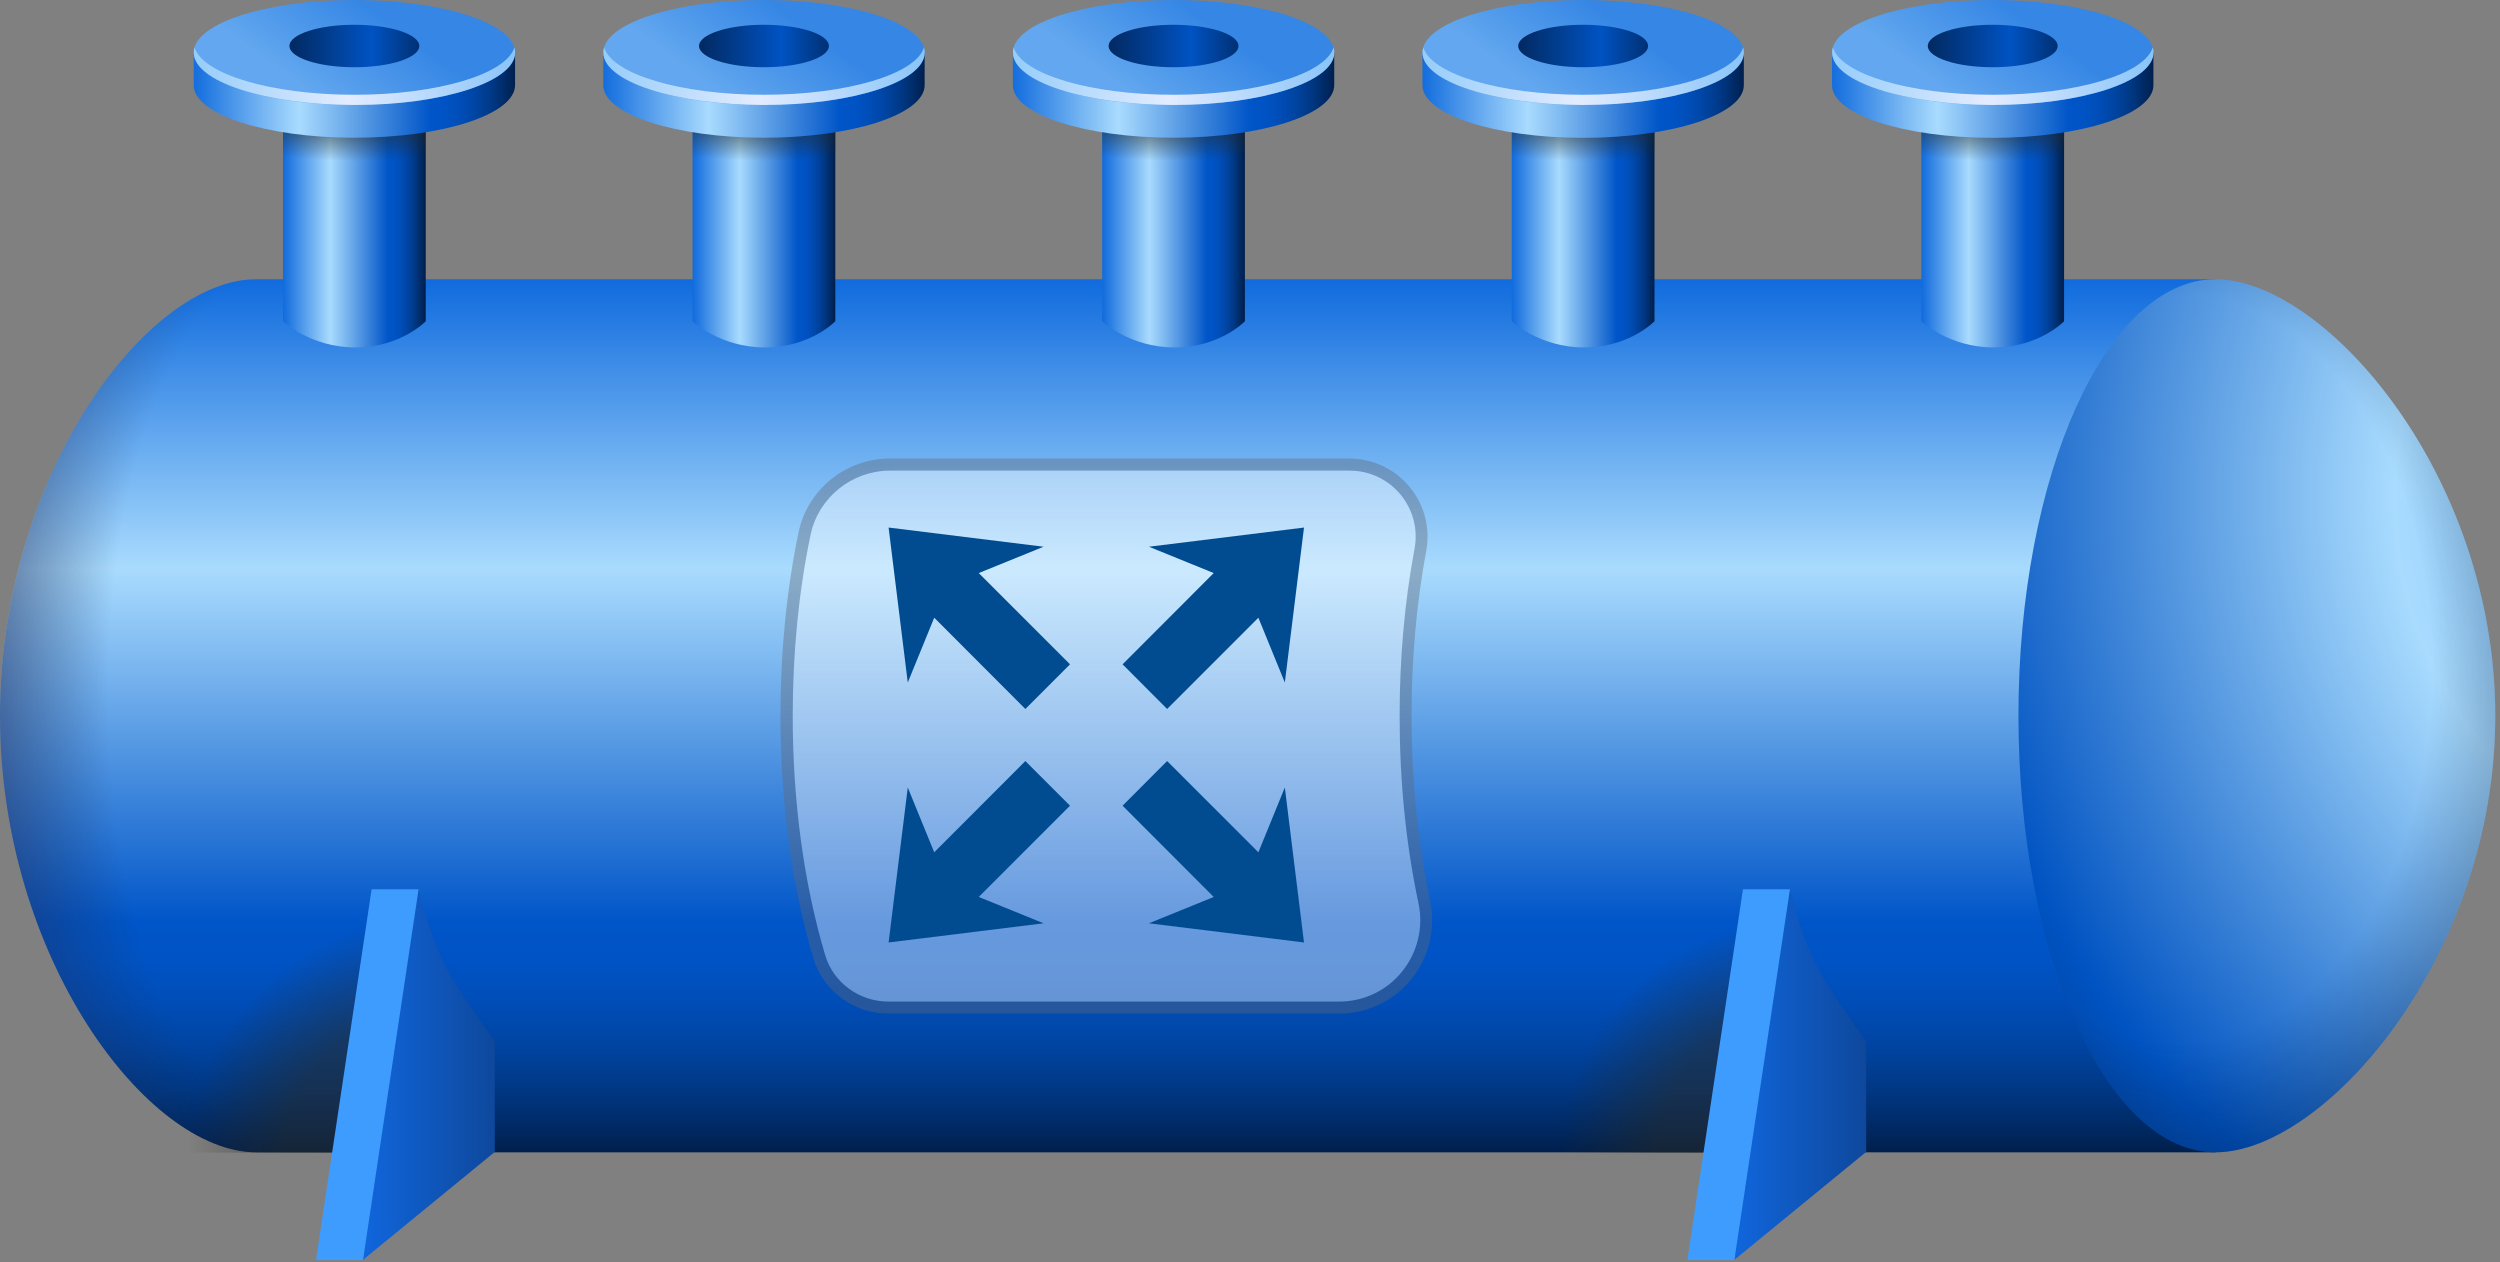 <svg version="1.1" xmlns="http://www.w3.org/2000/svg" xmlns:xlink="http://www.w3.org/1999/xlink"
                 viewBox="0 0 206 104" style="enable-background:new 0 0 206 104;" xml:space="preserve" preserveAspectRatio="none">
              <rect x="0" y="0" width="206" height="104" fill="#808080" stroke="none"/>
              <style type="text/css">
                  .fsq-st0{fill:url(#fsq_1_);}
                .fsq-st1{fill:url(#fsq_2_);}
                .fsq-st2{fill:url(#fsq_3_);}
                .fsq-st3{fill:url(#fsq_4_);}
                .fsq-st4{fill:url(#fsq_5_);}
                .fsq-st5{fill:#3F9CFF;}
                .fsq-st6{fill:url(#fsq_6_);}
                .fsq-st7{fill:url(#fsq_7_);}
                .fsq-st8{fill:url(#fsq_8_);}
                .fsq-st9{fill:url(#fsq_9_);}
                .fsq-st10{fill:url(#fsq_10_);}
                .fsq-st11{fill:url(#fsq_11_);}
                .fsq-st12{fill:url(#fsq_12_);}
                .fsq-st13{fill:url(#fsq_13_);}
                .fsq-st14{fill:url(#fsq_14_);}
                .fsq-st15{fill:url(#fsq_15_);}
                .fsq-st16{fill:url(#fsq_16_);}
                .fsq-st17{fill:url(#fsq_17_);}
                .fsq-st18{fill:url(#fsq_18_);}
                .fsq-st19{fill:url(#fsq_19_);}
                .fsq-st20{fill:url(#fsq_20_);}
                .fsq-st21{fill:url(#fsq_21_);}
                .fsq-st22{fill:url(#fsq_22_);}
                .fsq-st23{fill:url(#fsq_23_);}
                .fsq-st24{fill:url(#fsq_24_);}
                .fsq-st25{fill:url(#fsq_25_);}
                .fsq-st26{fill:url(#fsq_26_);}
                .fsq-st27{fill:url(#fsq_27_);}
                .fsq-st28{fill:url(#fsq_28_);}
                .fsq-st29{fill:url(#fsq_29_);}
                .fsq-st30{fill:url(#fsq_30_);}
                .fsq-st31{fill:url(#fsq_31_);}
                .fsq-st32{fill:url(#fsq_32_);}
                .fsq-st33{fill:url(#fsq_33_);}
                .fsq-st34{fill:url(#fsq_34_);}
                .fsq-st35{fill:url(#fsq_35_);}
                .fsq-st36{fill:url(#fsq_36_);}
                .fsq-st37{fill:url(#fsq_37_);}
                .fsq-st38{fill:url(#fsq_38_);}
                .fsq-st39{opacity:0.4;}
                .fsq-st40{fill:#FFFFFF;}
                .fsq-st41{fill:#5F6675;}
                .fsq-st42{fill:#014C90;}
              </style>
              <linearGradient id="fsq_1_" gradientUnits="userSpaceOnUse" x1="-267.166" y1="248.542" x2="-195.228" y2="248.542" gradientTransform="matrix(0 1 -1 0 339.821 290.179)">
                <stop  offset="0" style="stop-color:#106BDD"/>
                <stop  offset="0.332" style="stop-color:#A9DBFE"/>
                <stop  offset="0.737" style="stop-color:#0055C8"/>
                <stop  offset="0.782" style="stop-color:#0053C4"/>
                <stop  offset="0.83" style="stop-color:#004DB7"/>
                <stop  offset="0.879" style="stop-color:#0044A1"/>
                <stop  offset="0.93" style="stop-color:#003783"/>
                <stop  offset="0.981" style="stop-color:#00265C"/>
                <stop  offset="1" style="stop-color:#001F4C"/>
              </linearGradient>
              <path class="fsq-st0" d="M182.56,23.01H21.1C12.13,23.01,0,39.12,0,58.98s12.13,35.97,21.1,35.97h161.46V23.01z"/>
              <radialGradient id="fsq_2_" cx="-485.138" cy="110.024" r="163.97" gradientTransform="matrix(0 0.601 -0.591 0 294.487 332.386)" gradientUnits="userSpaceOnUse">
                <stop  offset="0" style="stop-color:#68ACF0"/>
                <stop  offset="0.332" style="stop-color:#A8DBFE"/>
                <stop  offset="0.715" style="stop-color:#0053C2"/>
                <stop  offset="1" style="stop-color:#071637"/>
              </radialGradient>
              <path class="fsq-st1" d="M182.56,94.95c-8.97,0-16.24-16.1-16.24-35.97s7.27-35.97,16.24-35.97s23.05,16.1,23.05,35.97
                S191.53,94.95,182.56,94.95z"/>
              <radialGradient id="fsq_3_" cx="-458.074" cy="324.272" r="93.593" gradientTransform="matrix(0 0.601 -0.253 0 105.773 332.386)" gradientUnits="userSpaceOnUse">
                <stop  offset="0.627" style="stop-color:#162C53;stop-opacity:0"/>
                <stop  offset="1" style="stop-color:#232E5B;stop-opacity:0.5"/>
              </radialGradient>
              <path class="fsq-st2" d="M21.57,23.01H21.1C12.13,23.01,0,39.12,0,58.98s12.13,35.97,21.1,35.97h0.47V23.01z"/>
              <radialGradient id="fsq_4_" cx="148.041" cy="95.285" r="19.511" gradientUnits="userSpaceOnUse">
                <stop  offset="0.595" style="stop-color:#292A22;stop-opacity:0.5"/>
                <stop  offset="1" style="stop-color:#292A22;stop-opacity:0"/>
              </radialGradient>
              <polygon class="fsq-st3" points="143.83,73 120.61,94.95 141.83,95 "/>
              <linearGradient id="fsq_5_" gradientUnits="userSpaceOnUse" x1="142.905" y1="88.554" x2="153.776" y2="88.554">
                <stop  offset="0" style="stop-color:#1066DD"/>
                <stop  offset="1" style="stop-color:#0E489C"/>
              </linearGradient>
              <path class="fsq-st4" d="M147.49,73.28c0,0,1.04,4.59,2.82,7.43c1.78,2.84,3.46,5.09,3.46,5.09v9.12l-10.87,8.9l2.21-25.3L147.49,73.28z
                "/>
              <polygon class="fsq-st5" points="147.49,73.28 143.62,73.28 139.04,103.83 142.91,103.83 "/>
              <radialGradient id="fsq_6_" cx="35.041" cy="95.285" r="19.511" gradientUnits="userSpaceOnUse">
                <stop  offset="0.595" style="stop-color:#292A22;stop-opacity:0.5"/>
                <stop  offset="1" style="stop-color:#292A22;stop-opacity:0"/>
              </radialGradient>
              <polygon class="fsq-st6" points="30.83,73 7.61,94.95 28.83,95 "/>
              <linearGradient id="fsq_7_" gradientUnits="userSpaceOnUse" x1="29.905" y1="88.554" x2="40.776" y2="88.554">
                <stop  offset="0" style="stop-color:#1066DD"/>
                <stop  offset="1" style="stop-color:#0E489C"/>
              </linearGradient>
              <path class="fsq-st7" d="M34.49,73.28c0,0,1.04,4.59,2.82,7.43c1.78,2.84,3.46,5.09,3.46,5.09v9.12l-10.87,8.9l2.21-25.3L34.49,73.28z"
                />
              <polygon class="fsq-st5" points="34.49,73.28 30.62,73.28 26.04,103.83 29.91,103.83 "/>
              <radialGradient id="fsq_8_" cx="-461.352" cy="162.066" r="81.913" gradientTransform="matrix(0 0.601 -0.406 0 245.386 332.386)" gradientUnits="userSpaceOnUse">
                <stop  offset="0.627" style="stop-color:#001638;stop-opacity:0"/>
                <stop  offset="1" style="stop-color:#011337;stop-opacity:0.5"/>
              </radialGradient>
              <path class="fsq-st8" d="M182.56,94.95c-8.97,0-16.24-16.1-16.24-35.97s7.27-35.97,16.24-35.97s23.05,16.1,23.05,35.97
                S191.53,94.95,182.56,94.95z"/>
              <linearGradient id="fsq_9_" gradientUnits="userSpaceOnUse" x1="158.32" y1="17.536" x2="170.041" y2="17.536">
                <stop  offset="0" style="stop-color:#106BDD"/>
                <stop  offset="0.332" style="stop-color:#A9DBFE"/>
                <stop  offset="0.737" style="stop-color:#0055C8"/>
                <stop  offset="0.782" style="stop-color:#0053C4"/>
                <stop  offset="0.83" style="stop-color:#004DB7"/>
                <stop  offset="0.879" style="stop-color:#0044A1"/>
                <stop  offset="0.93" style="stop-color:#003783"/>
                <stop  offset="0.981" style="stop-color:#00265C"/>
                <stop  offset="1" style="stop-color:#001F4C"/>
              </linearGradient>
              <path class="fsq-st9" d="M170.08,26.47c0,0-2.07,2.16-5.79,2.16s-5.97-2.16-5.97-2.16V6.44h11.76V26.47z"/>
              <radialGradient id="fsq_10_" cx="164.386" cy="8.006" r="16.992" gradientTransform="matrix(1 0 0 0.31 0 5.52)" gradientUnits="userSpaceOnUse">
                <stop  offset="0.595" style="stop-color:#292A22;stop-opacity:0.5"/>
                <stop  offset="1" style="stop-color:#292A22;stop-opacity:0"/>
              </radialGradient>
              <rect x="158.32" y="6.28" class="fsq-st10" width="11.76" height="9.71"/>
              <linearGradient id="fsq_11_" gradientUnits="userSpaceOnUse" x1="150.793" y1="7.032" x2="177.48" y2="7.032">
                <stop  offset="0" style="stop-color:#106BDD"/>
                <stop  offset="0.332" style="stop-color:#A9DBFE"/>
                <stop  offset="0.737" style="stop-color:#0055C8"/>
                <stop  offset="0.782" style="stop-color:#0053C4"/>
                <stop  offset="0.83" style="stop-color:#004DB7"/>
                <stop  offset="0.879" style="stop-color:#0044A1"/>
                <stop  offset="0.93" style="stop-color:#003783"/>
                <stop  offset="0.981" style="stop-color:#00265C"/>
                <stop  offset="1" style="stop-color:#001F4C"/>
              </linearGradient>
              <path class="fsq-st11" d="M174.53,4.33c-2.43-0.99-6.15-1.62-10.33-1.62s-7.9,0.63-10.33,1.62h-2.91v2.7c0,2.39,5.93,4.33,13.24,4.33
                c7.31,0,13.24-1.94,13.24-4.33v-2.7H174.53z"/>
              <linearGradient id="fsq_12_" gradientUnits="userSpaceOnUse" x1="161.403" y1="8.168" x2="166.444" y2="1.249">
                <stop  offset="0" style="stop-color:#62A7EF"/>
                <stop  offset="1" style="stop-color:#3586E5"/>
              </linearGradient>
              <ellipse class="fsq-st12" cx="164.2" cy="4.33" rx="13.24" ry="4.33"/>
              <linearGradient id="fsq_13_" gradientUnits="userSpaceOnUse" x1="169.57" y1="3.786" x2="159.138" y2="3.786">
                <stop  offset="0" style="stop-color:#003073"/>
                <stop  offset="0.377" style="stop-color:#0053C3"/>
                <stop  offset="1" style="stop-color:#022B65"/>
              </linearGradient>
              <ellipse class="fsq-st13" cx="164.2" cy="3.79" rx="5.35" ry="1.75"/>
              <linearGradient id="fsq_14_" gradientUnits="userSpaceOnUse" x1="177.48" y1="5.665" x2="151.126" y2="6.495">
                <stop  offset="0.014" style="stop-color:#8BC5F8"/>
                <stop  offset="0.525" style="stop-color:#E3ECFF"/>
                <stop  offset="1" style="stop-color:#96CDFA"/>
              </linearGradient>
              <path class="fsq-st14" d="M164.2,7.81c-6.88,0-12.53-1.71-13.17-3.91c-0.04,0.14-0.06,0.28-0.06,0.42c0,2.39,5.93,4.33,13.24,4.33
                c7.31,0,13.24-1.94,13.24-4.33c0-0.14-0.02-0.28-0.06-0.42C176.73,6.1,171.08,7.81,164.2,7.81z"/>
              <linearGradient id="fsq_15_" gradientUnits="userSpaceOnUse" x1="124.57" y1="17.536" x2="136.291" y2="17.536">
                <stop  offset="0" style="stop-color:#106BDD"/>
                <stop  offset="0.332" style="stop-color:#A9DBFE"/>
                <stop  offset="0.737" style="stop-color:#0055C8"/>
                <stop  offset="0.782" style="stop-color:#0053C4"/>
                <stop  offset="0.83" style="stop-color:#004DB7"/>
                <stop  offset="0.879" style="stop-color:#0044A1"/>
                <stop  offset="0.93" style="stop-color:#003783"/>
                <stop  offset="0.981" style="stop-color:#00265C"/>
                <stop  offset="1" style="stop-color:#001F4C"/>
              </linearGradient>
              <path class="fsq-st15" d="M136.33,26.47c0,0-2.07,2.16-5.79,2.16c-3.72,0-5.97-2.16-5.97-2.16V6.44h11.76V26.47z"/>
              <radialGradient id="fsq_16_" cx="130.636" cy="8.006" r="16.992" gradientTransform="matrix(1 0 0 0.31 0 5.52)" gradientUnits="userSpaceOnUse">
                <stop  offset="0.595" style="stop-color:#292A22;stop-opacity:0.5"/>
                <stop  offset="1" style="stop-color:#292A22;stop-opacity:0"/>
              </radialGradient>
              <rect x="124.57" y="6.28" class="fsq-st16" width="11.76" height="9.71"/>
              <linearGradient id="fsq_17_" gradientUnits="userSpaceOnUse" x1="117.043" y1="7.032" x2="143.73" y2="7.032">
                <stop  offset="0" style="stop-color:#106BDD"/>
                <stop  offset="0.332" style="stop-color:#A9DBFE"/>
                <stop  offset="0.737" style="stop-color:#0055C8"/>
                <stop  offset="0.782" style="stop-color:#0053C4"/>
                <stop  offset="0.83" style="stop-color:#004DB7"/>
                <stop  offset="0.879" style="stop-color:#0044A1"/>
                <stop  offset="0.93" style="stop-color:#003783"/>
                <stop  offset="0.981" style="stop-color:#00265C"/>
                <stop  offset="1" style="stop-color:#001F4C"/>
              </linearGradient>
              <path class="fsq-st17" d="M140.78,4.33c-2.43-0.99-6.15-1.62-10.33-1.62c-4.18,0-7.9,0.63-10.33,1.62h-2.91v2.7
                c0,2.39,5.93,4.33,13.24,4.33c7.31,0,13.24-1.94,13.24-4.33v-2.7H140.78z"/>
              <linearGradient id="fsq_18_" gradientUnits="userSpaceOnUse" x1="127.653" y1="8.168" x2="132.694" y2="1.249">
                <stop  offset="0" style="stop-color:#62A7EF"/>
                <stop  offset="1" style="stop-color:#3586E5"/>
              </linearGradient>
              <ellipse class="fsq-st18" cx="130.45" cy="4.33" rx="13.24" ry="4.33"/>
              <linearGradient id="fsq_19_" gradientUnits="userSpaceOnUse" x1="135.82" y1="3.786" x2="125.388" y2="3.786">
                <stop  offset="0" style="stop-color:#003073"/>
                <stop  offset="0.377" style="stop-color:#0053C3"/>
                <stop  offset="1" style="stop-color:#022B65"/>
              </linearGradient>
              <ellipse class="fsq-st19" cx="130.45" cy="3.79" rx="5.35" ry="1.75"/>
              <linearGradient id="fsq_20_" gradientUnits="userSpaceOnUse" x1="143.73" y1="5.665" x2="117.376" y2="6.495">
                <stop  offset="0.014" style="stop-color:#8BC5F8"/>
                <stop  offset="0.525" style="stop-color:#E3ECFF"/>
                <stop  offset="1" style="stop-color:#96CDFA"/>
              </linearGradient>
              <path class="fsq-st20" d="M130.45,7.81c-6.88,0-12.53-1.71-13.17-3.91c-0.04,0.14-0.06,0.28-0.06,0.42c0,2.39,5.93,4.33,13.24,4.33
                c7.31,0,13.24-1.94,13.24-4.33c0-0.14-0.02-0.28-0.06-0.42C142.98,6.1,137.33,7.81,130.45,7.81z"/>
              <linearGradient id="fsq_21_" gradientUnits="userSpaceOnUse" x1="90.82" y1="17.536" x2="102.541" y2="17.536">
                <stop  offset="0" style="stop-color:#106BDD"/>
                <stop  offset="0.332" style="stop-color:#A9DBFE"/>
                <stop  offset="0.737" style="stop-color:#0055C8"/>
                <stop  offset="0.782" style="stop-color:#0053C4"/>
                <stop  offset="0.83" style="stop-color:#004DB7"/>
                <stop  offset="0.879" style="stop-color:#0044A1"/>
                <stop  offset="0.93" style="stop-color:#003783"/>
                <stop  offset="0.981" style="stop-color:#00265C"/>
                <stop  offset="1" style="stop-color:#001F4C"/>
              </linearGradient>
              <path class="fsq-st21" d="M102.58,26.47c0,0-2.07,2.16-5.79,2.16s-5.97-2.16-5.97-2.16V6.44h11.76V26.47z"/>
              <radialGradient id="fsq_22_" cx="96.886" cy="8.006" r="16.992" gradientTransform="matrix(1 0 0 0.31 0 5.52)" gradientUnits="userSpaceOnUse">
                <stop  offset="0.595" style="stop-color:#292A22;stop-opacity:0.5"/>
                <stop  offset="1" style="stop-color:#292A22;stop-opacity:0"/>
              </radialGradient>
              <rect x="90.82" y="6.28" class="fsq-st22" width="11.76" height="9.71"/>
              <linearGradient id="fsq_23_" gradientUnits="userSpaceOnUse" x1="83.293" y1="7.032" x2="109.98" y2="7.032">
                <stop  offset="0" style="stop-color:#106BDD"/>
                <stop  offset="0.332" style="stop-color:#A9DBFE"/>
                <stop  offset="0.737" style="stop-color:#0055C8"/>
                <stop  offset="0.782" style="stop-color:#0053C4"/>
                <stop  offset="0.83" style="stop-color:#004DB7"/>
                <stop  offset="0.879" style="stop-color:#0044A1"/>
                <stop  offset="0.93" style="stop-color:#003783"/>
                <stop  offset="0.981" style="stop-color:#00265C"/>
                <stop  offset="1" style="stop-color:#001F4C"/>
              </linearGradient>
              <path class="fsq-st23" d="M107.03,4.33C104.6,3.34,100.88,2.7,96.7,2.7s-7.9,0.63-10.33,1.62h-2.91v2.7c0,2.39,5.93,4.33,13.24,4.33
                s13.24-1.94,13.24-4.33v-2.7H107.03z"/>
              <linearGradient id="fsq_24_" gradientUnits="userSpaceOnUse" x1="93.903" y1="8.168" x2="98.944" y2="1.249">
                <stop  offset="0" style="stop-color:#62A7EF"/>
                <stop  offset="1" style="stop-color:#3586E5"/>
              </linearGradient>
              <ellipse class="fsq-st24" cx="96.7" cy="4.33" rx="13.24" ry="4.33"/>
              <linearGradient id="fsq_25_" gradientUnits="userSpaceOnUse" x1="102.07" y1="3.786" x2="91.638" y2="3.786">
                <stop  offset="0" style="stop-color:#003073"/>
                <stop  offset="0.377" style="stop-color:#0053C3"/>
                <stop  offset="1" style="stop-color:#022B65"/>
              </linearGradient>
              <ellipse class="fsq-st25" cx="96.7" cy="3.79" rx="5.35" ry="1.75"/>
              <linearGradient id="fsq_26_" gradientUnits="userSpaceOnUse" x1="109.98" y1="5.665" x2="83.626" y2="6.495">
                <stop  offset="0.014" style="stop-color:#8BC5F8"/>
                <stop  offset="0.525" style="stop-color:#E3ECFF"/>
                <stop  offset="1" style="stop-color:#96CDFA"/>
              </linearGradient>
              <path class="fsq-st26" d="M96.7,7.81c-6.88,0-12.53-1.71-13.17-3.91c-0.04,0.14-0.06,0.28-0.06,0.42c0,2.39,5.93,4.33,13.24,4.33
                s13.24-1.94,13.24-4.33c0-0.14-0.02-0.28-0.06-0.42C109.23,6.1,103.58,7.81,96.7,7.81z"/>
              <linearGradient id="fsq_27_" gradientUnits="userSpaceOnUse" x1="57.07" y1="17.536" x2="68.791" y2="17.536">
                <stop  offset="0" style="stop-color:#106BDD"/>
                <stop  offset="0.332" style="stop-color:#A9DBFE"/>
                <stop  offset="0.737" style="stop-color:#0055C8"/>
                <stop  offset="0.782" style="stop-color:#0053C4"/>
                <stop  offset="0.83" style="stop-color:#004DB7"/>
                <stop  offset="0.879" style="stop-color:#0044A1"/>
                <stop  offset="0.93" style="stop-color:#003783"/>
                <stop  offset="0.981" style="stop-color:#00265C"/>
                <stop  offset="1" style="stop-color:#001F4C"/>
              </linearGradient>
              <path class="fsq-st27" d="M68.83,26.47c0,0-2.07,2.16-5.79,2.16s-5.97-2.16-5.97-2.16V6.44h11.76V26.47z"/>
              <radialGradient id="fsq_28_" cx="63.136" cy="8.006" r="16.992" gradientTransform="matrix(1 0 0 0.31 0 5.52)" gradientUnits="userSpaceOnUse">
                <stop  offset="0.595" style="stop-color:#292A22;stop-opacity:0.5"/>
                <stop  offset="1" style="stop-color:#292A22;stop-opacity:0"/>
              </radialGradient>
              <rect x="57.07" y="6.28" class="fsq-st28" width="11.76" height="9.71"/>
              <linearGradient id="fsq_29_" gradientUnits="userSpaceOnUse" x1="49.543" y1="7.032" x2="76.23" y2="7.032">
                <stop  offset="0" style="stop-color:#106BDD"/>
                <stop  offset="0.332" style="stop-color:#A9DBFE"/>
                <stop  offset="0.737" style="stop-color:#0055C8"/>
                <stop  offset="0.782" style="stop-color:#0053C4"/>
                <stop  offset="0.83" style="stop-color:#004DB7"/>
                <stop  offset="0.879" style="stop-color:#0044A1"/>
                <stop  offset="0.93" style="stop-color:#003783"/>
                <stop  offset="0.981" style="stop-color:#00265C"/>
                <stop  offset="1" style="stop-color:#001F4C"/>
              </linearGradient>
              <path class="fsq-st29" d="M73.28,4.33C70.85,3.34,67.13,2.7,62.95,2.7s-7.9,0.63-10.33,1.62h-2.91v2.7c0,2.39,5.93,4.33,13.24,4.33
                s13.24-1.94,13.24-4.33v-2.7H73.28z"/>
              <linearGradient id="fsq_30_" gradientUnits="userSpaceOnUse" x1="60.153" y1="8.168" x2="65.194" y2="1.249">
                <stop  offset="0" style="stop-color:#62A7EF"/>
                <stop  offset="1" style="stop-color:#3586E5"/>
              </linearGradient>
              <ellipse class="fsq-st30" cx="62.95" cy="4.33" rx="13.24" ry="4.33"/>
              <linearGradient id="fsq_31_" gradientUnits="userSpaceOnUse" x1="68.32" y1="3.786" x2="57.888" y2="3.786">
                <stop  offset="0" style="stop-color:#003073"/>
                <stop  offset="0.377" style="stop-color:#0053C3"/>
                <stop  offset="1" style="stop-color:#022B65"/>
              </linearGradient>
              <ellipse class="fsq-st31" cx="62.95" cy="3.79" rx="5.35" ry="1.75"/>
              <linearGradient id="fsq_32_" gradientUnits="userSpaceOnUse" x1="76.23" y1="5.665" x2="49.876" y2="6.495">
                <stop  offset="0.014" style="stop-color:#8BC5F8"/>
                <stop  offset="0.525" style="stop-color:#E3ECFF"/>
                <stop  offset="1" style="stop-color:#96CDFA"/>
              </linearGradient>
              <path class="fsq-st32" d="M62.95,7.81c-6.88,0-12.53-1.71-13.17-3.91c-0.04,0.14-0.06,0.28-0.06,0.42c0,2.39,5.93,4.33,13.24,4.33
                s13.24-1.94,13.24-4.33c0-0.14-0.02-0.28-0.06-0.42C75.48,6.1,69.83,7.81,62.95,7.81z"/>
              <linearGradient id="fsq_33_" gradientUnits="userSpaceOnUse" x1="23.32" y1="17.536" x2="35.041" y2="17.536">
                <stop  offset="0" style="stop-color:#106BDD"/>
                <stop  offset="0.332" style="stop-color:#A9DBFE"/>
                <stop  offset="0.737" style="stop-color:#0055C8"/>
                <stop  offset="0.782" style="stop-color:#0053C4"/>
                <stop  offset="0.83" style="stop-color:#004DB7"/>
                <stop  offset="0.879" style="stop-color:#0044A1"/>
                <stop  offset="0.93" style="stop-color:#003783"/>
                <stop  offset="0.981" style="stop-color:#00265C"/>
                <stop  offset="1" style="stop-color:#001F4C"/>
              </linearGradient>
              <path class="fsq-st33" d="M35.08,26.47c0,0-2.07,2.16-5.79,2.16s-5.97-2.16-5.97-2.16V6.44h11.76V26.47z"/>
              <radialGradient id="fsq_34_" cx="29.386" cy="8.006" r="16.992" gradientTransform="matrix(1 0 0 0.31 0 5.52)" gradientUnits="userSpaceOnUse">
                <stop  offset="0.595" style="stop-color:#292A22;stop-opacity:0.5"/>
                <stop  offset="1" style="stop-color:#292A22;stop-opacity:0"/>
              </radialGradient>
              <rect x="23.32" y="6.28" class="fsq-st34" width="11.76" height="9.71"/>
              <linearGradient id="fsq_35_" gradientUnits="userSpaceOnUse" x1="15.793" y1="7.032" x2="42.48" y2="7.032">
                <stop  offset="0" style="stop-color:#106BDD"/>
                <stop  offset="0.332" style="stop-color:#A9DBFE"/>
                <stop  offset="0.737" style="stop-color:#0055C8"/>
                <stop  offset="0.782" style="stop-color:#0053C4"/>
                <stop  offset="0.83" style="stop-color:#004DB7"/>
                <stop  offset="0.879" style="stop-color:#0044A1"/>
                <stop  offset="0.93" style="stop-color:#003783"/>
                <stop  offset="0.981" style="stop-color:#00265C"/>
                <stop  offset="1" style="stop-color:#001F4C"/>
              </linearGradient>
              <path class="fsq-st35" d="M39.53,4.33C37.1,3.34,33.38,2.7,29.2,2.7s-7.9,0.63-10.33,1.62h-2.91v2.7c0,2.39,5.93,4.33,13.24,4.33
                s13.24-1.94,13.24-4.33v-2.7H39.53z"/>
              <linearGradient id="fsq_36_" gradientUnits="userSpaceOnUse" x1="26.403" y1="8.168" x2="31.444" y2="1.249">
                <stop  offset="0" style="stop-color:#62A7EF"/>
                <stop  offset="1" style="stop-color:#3586E5"/>
              </linearGradient>
              <ellipse class="fsq-st36" cx="29.2" cy="4.33" rx="13.24" ry="4.33"/>
              <linearGradient id="fsq_37_" gradientUnits="userSpaceOnUse" x1="34.57" y1="3.786" x2="24.138" y2="3.786">
                <stop  offset="0" style="stop-color:#003073"/>
                <stop  offset="0.377" style="stop-color:#0053C3"/>
                <stop  offset="1" style="stop-color:#022B65"/>
              </linearGradient>
              <ellipse class="fsq-st37" cx="29.2" cy="3.79" rx="5.35" ry="1.75"/>
              <linearGradient id="fsq_38_" gradientUnits="userSpaceOnUse" x1="42.48" y1="5.665" x2="16.126" y2="6.495">
                <stop  offset="0.014" style="stop-color:#8BC5F8"/>
                <stop  offset="0.525" style="stop-color:#E3ECFF"/>
                <stop  offset="1" style="stop-color:#96CDFA"/>
              </linearGradient>
              <path class="fsq-st38" d="M29.2,7.81c-6.88,0-12.53-1.71-13.17-3.91c-0.04,0.14-0.06,0.28-0.06,0.42c0,2.39,5.93,4.33,13.24,4.33
                s13.24-1.94,13.24-4.33c0-0.14-0.02-0.28-0.06-0.42C41.73,6.1,36.08,7.81,29.2,7.81z"/>
              <g class="fsq-st39">
                <path class="fsq-st40" d="M111.19,38.28H73.34c-3.4,0-6.35,2.37-7.04,5.7c-0.95,4.57-1.48,9.65-1.48,15.01c0,7.35,1,14.18,2.7,19.87
                  c0.75,2.49,3.08,4.17,5.68,4.17h37.14c4.59,0,7.98-4.24,7.03-8.73c-0.99-4.65-1.54-9.83-1.54-15.31c0-4.85,0.43-9.47,1.22-13.68
                  C117.71,41.65,114.91,38.28,111.19,38.28z"/>
                <path class="fsq-st41" d="M110.33,83.52H73.19c-2.83,0-5.36-1.86-6.16-4.53c-1.78-5.94-2.72-12.86-2.72-20.01
                  c0-5.27,0.5-10.35,1.49-15.11c0.73-3.53,3.9-6.09,7.53-6.09h37.85c1.92,0,3.73,0.85,4.96,2.33c1.23,1.47,1.73,3.4,1.38,5.29
                  c-0.8,4.31-1.21,8.88-1.21,13.59c0,5.32,0.51,10.44,1.53,15.21c0.49,2.3-0.08,4.67-1.55,6.49
                  C114.83,82.49,112.66,83.52,110.33,83.52z M73.34,38.78c-3.16,0-5.92,2.23-6.55,5.3c-0.98,4.69-1.47,9.71-1.47,14.91
                  c0,7.06,0.93,13.88,2.68,19.73c0.67,2.25,2.81,3.81,5.2,3.81h37.14c2.03,0,3.92-0.9,5.19-2.47c1.28-1.59,1.78-3.65,1.35-5.65
                  c-1.03-4.84-1.55-10.03-1.55-15.42c0-4.77,0.41-9.4,1.23-13.78c0.3-1.59-0.13-3.22-1.16-4.47c-1.04-1.25-2.56-1.96-4.19-1.96H73.34
                  z"/>
              </g>
              <polygon class="fsq-st42" points="105.87,56.24 107.45,43.47 94.67,45.05 100.01,47.22 92.5,54.74 96.17,58.42 103.69,50.9 "/>
              <polygon class="fsq-st42" points="85.99,76.08 73.22,77.66 74.8,64.89 76.98,70.23 84.49,62.71 88.17,66.39 80.65,73.91 "/>
              <polygon class="fsq-st42" points="94.67,76.08 107.45,77.66 105.87,64.89 103.69,70.23 96.17,62.71 92.5,66.39 100.01,73.91 "/>
              <polygon class="fsq-st42" points="74.8,56.24 73.22,43.47 85.99,45.05 80.65,47.22 88.17,54.74 84.49,58.42 76.98,50.9 "/>
              </svg>